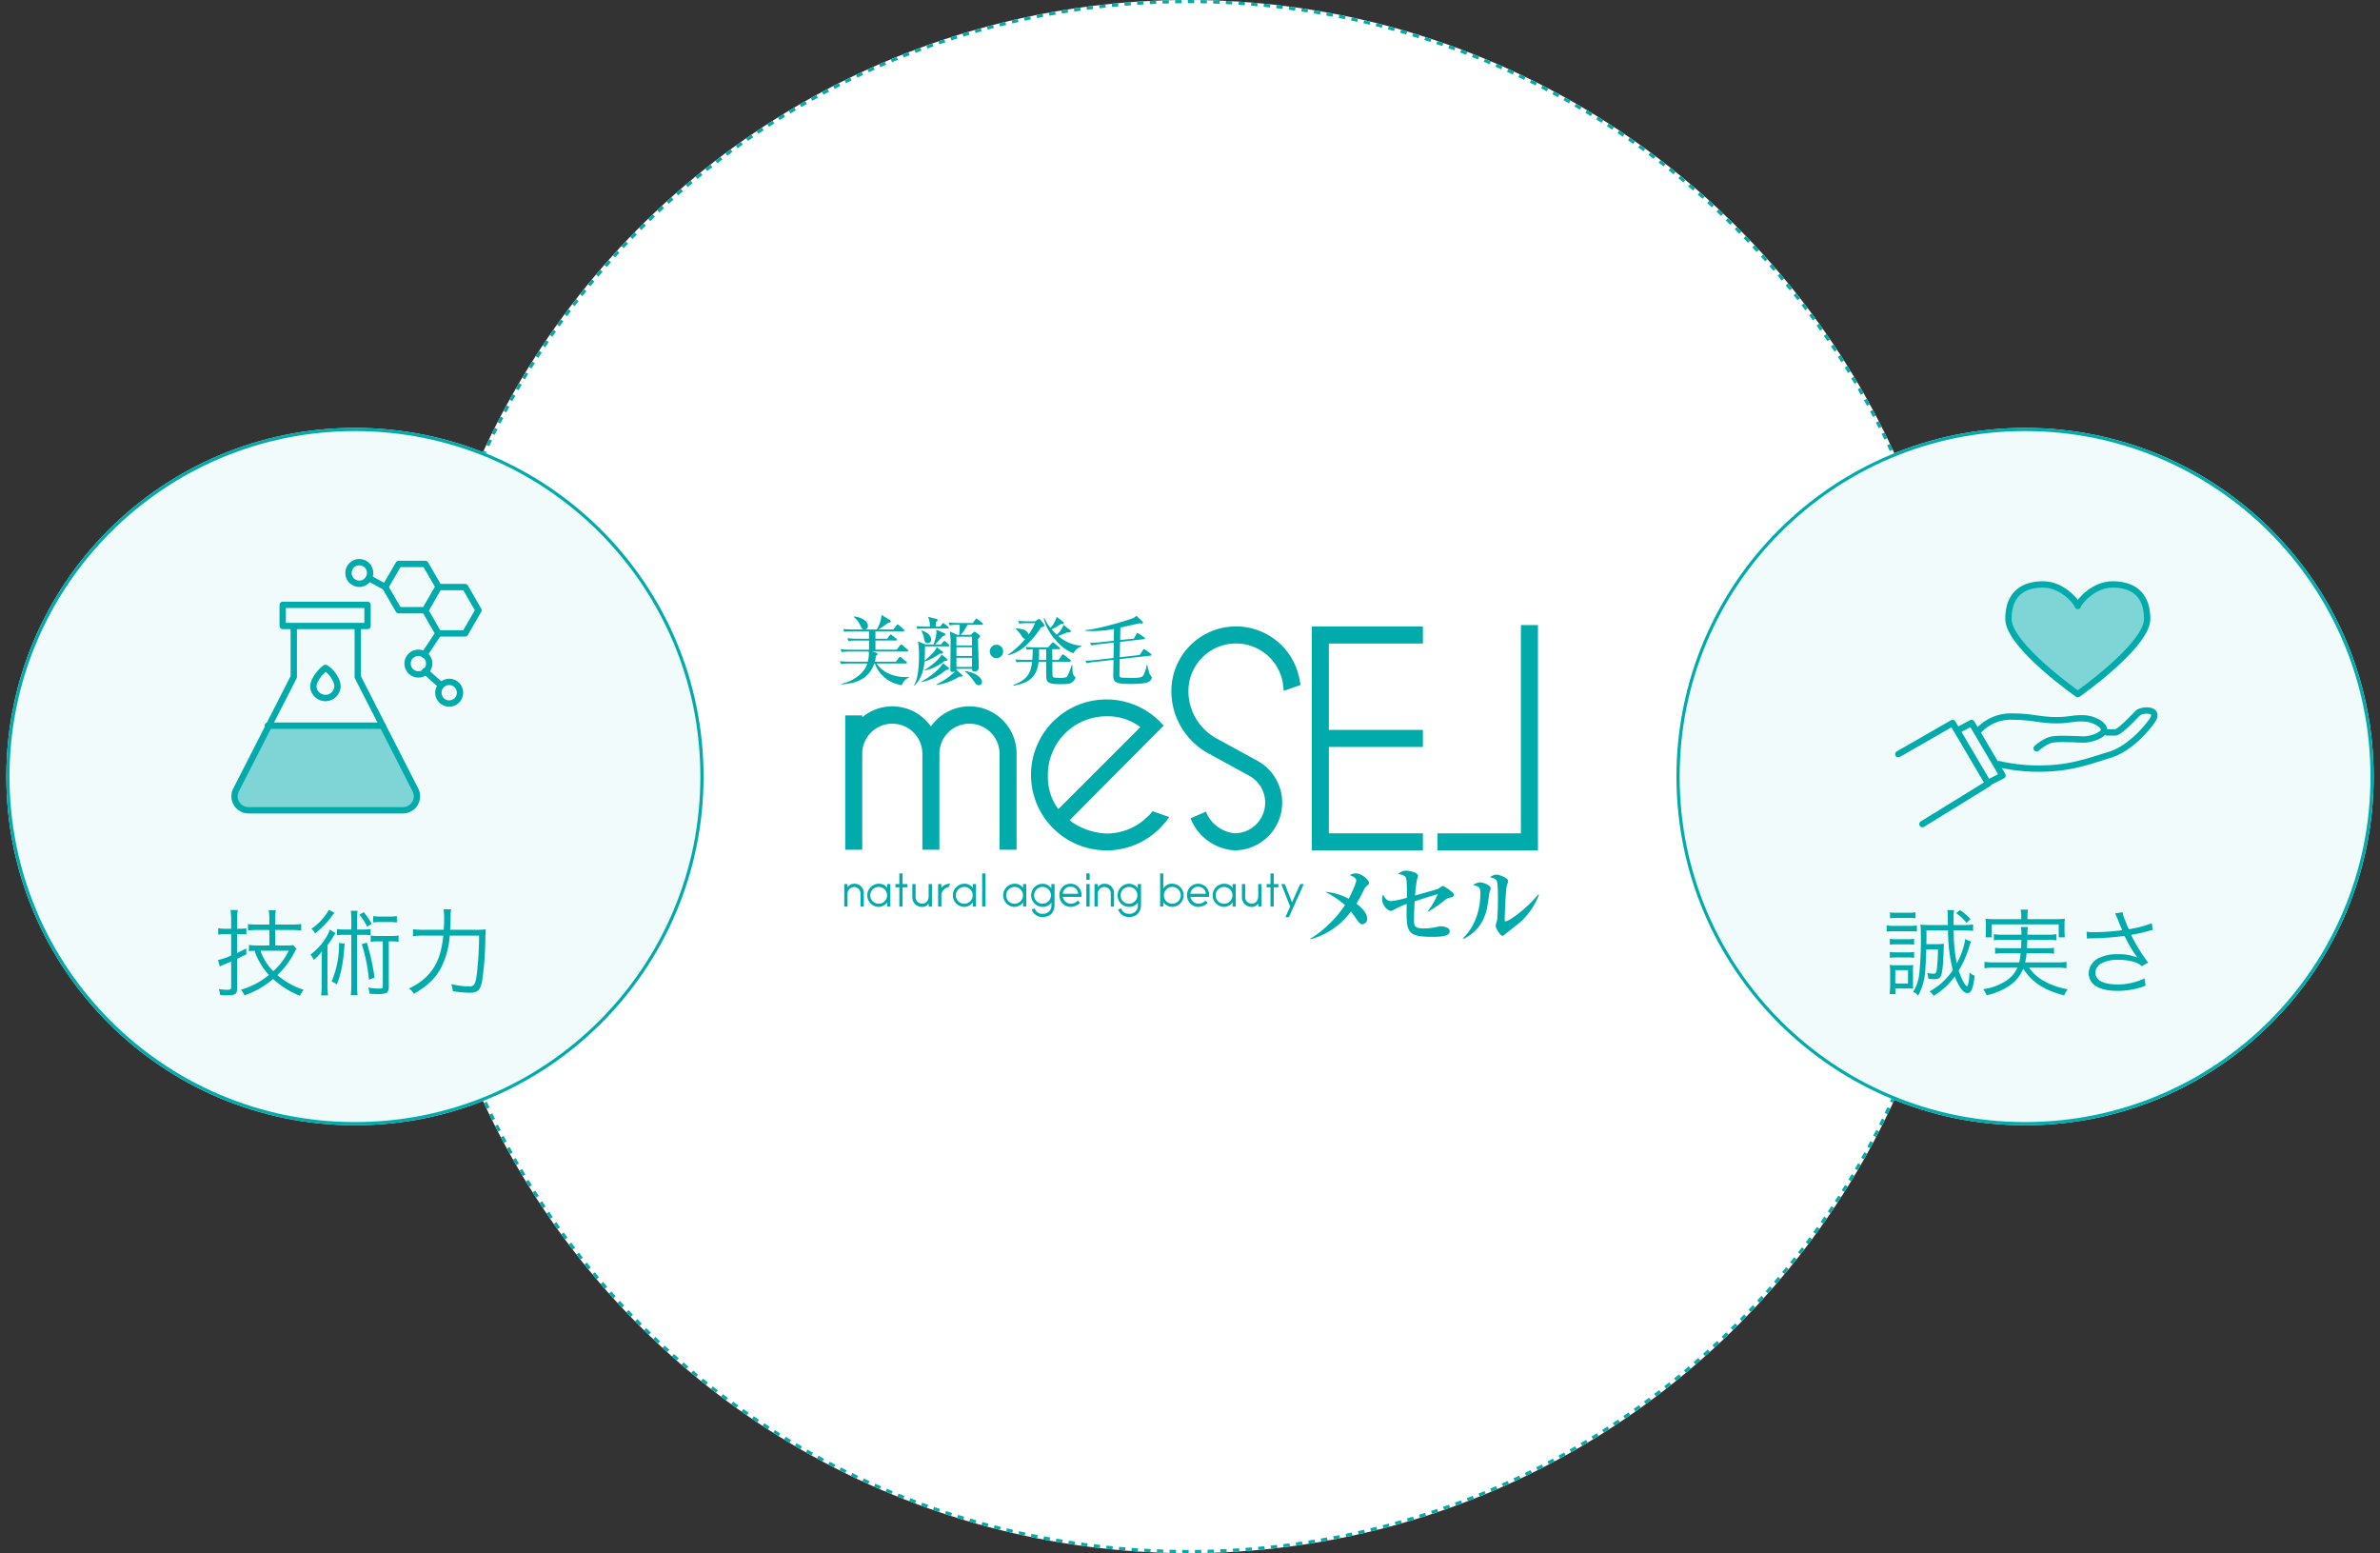 <svg xmlns="http://www.w3.org/2000/svg" width="751" height="490" viewBox="0 0 751 490">
  <rect x="0" y="0" width="751" height="490" fill="#333333" stroke="none"/>
  <g id="Group_377" data-name="Group 377" transform="translate(-585 -2762)">
    <g id="Group_376" data-name="Group 376">
      <g id="Ellipse_67" data-name="Ellipse 67" transform="translate(715 2762)" fill="#fff" stroke="#01abab" stroke-width="1" stroke-dasharray="2">
        <circle cx="245" cy="245" r="245" stroke="none"/>
        <circle cx="245" cy="245" r="244.5" fill="none"/>
      </g>
      <g id="Group_346" data-name="Group 346" transform="translate(0 25)">
        <g id="Ellipse_63" data-name="Ellipse 63" transform="translate(587 2872)" fill="#f1fbfc" stroke="#01abab" stroke-width="1">
          <circle cx="110" cy="110" r="110" stroke="none"/>
          <circle cx="110" cy="110" r="109.5" fill="none"/>
        </g>
        <path id="Path_709" data-name="Path 709" d="M-27-13.71h-3.78a17.245,17.245,0,0,1-2.67-.18v1.98c.72-.09,1.08-.12,1.8-.15a14.816,14.816,0,0,0,1.38,3.24,19.552,19.552,0,0,0,3.15,4.38A23.865,23.865,0,0,1-35.97.24a6.106,6.106,0,0,1,1.11,1.8,27.69,27.69,0,0,0,9.03-5.19,28.381,28.381,0,0,0,8.49,5.34A8.04,8.04,0,0,1-16.17.27a22.9,22.9,0,0,1-8.28-4.65,26.217,26.217,0,0,0,5.07-6.63,15.019,15.019,0,0,1,.93-1.68l-1.02-1.14a11.417,11.417,0,0,1-2.07.12h-3.63V-18.6h5.1a22.118,22.118,0,0,1,3.12.18v-2.07a22.416,22.416,0,0,1-3.12.18h-5.1v-1.5a17.988,17.988,0,0,1,.21-3.03h-2.25A18.969,18.969,0,0,1-27-21.81v1.5h-3.6a24.893,24.893,0,0,1-3.15-.15v2.01a26.169,26.169,0,0,1,3.18-.15H-27Zm6.09,1.65a20.1,20.1,0,0,1-4.86,6.45,16.213,16.213,0,0,1-4.02-6.45Zm-18.15-5.25v6.75a18.17,18.17,0,0,1-4.17,1.44l.6,2.04c.45-.24.75-.36,1.2-.57.87-.36,1.56-.63,2.37-.99V-.6c0,.69-.24.87-1.17.87A19.448,19.448,0,0,1-42.99.03a5.43,5.43,0,0,1,.45,1.89c.75.06,1.53.09,2.25.09,2.49,0,3.12-.42,3.12-2.13V-9.51c1.08-.51,1.08-.51,2.91-1.41l-.03-1.86c-1.35.69-1.83.93-2.88,1.41v-5.94h.63a18.37,18.37,0,0,1,2.28.12v-1.95a12.706,12.706,0,0,1-2.22.15h-.69V-21.9a17.85,17.85,0,0,1,.21-3h-2.31a19.224,19.224,0,0,1,.21,3.03v2.88h-1.62a14.485,14.485,0,0,1-2.46-.18v2.04a15.763,15.763,0,0,1,2.46-.18ZM.66-18.75v-3.09a19.078,19.078,0,0,1,.18-2.82H-1.32a19.96,19.96,0,0,1,.18,2.82v3.09H-3.06a14.786,14.786,0,0,1-2.61-.15v1.98a12.7,12.7,0,0,1,2.34-.15h2.19V-1.41a28.036,28.036,0,0,1-.18,3.36H.84A26.656,26.656,0,0,1,.66-1.41V-17.07H2.61a12.7,12.7,0,0,1,2.34.15V-18.9a14.823,14.823,0,0,1-2.58.15ZM8.79-15V-.78c0,.54-.21.66-.99.66A18.481,18.481,0,0,1,4.2-.45,7.24,7.24,0,0,1,4.59,1.5c.69.06,1.98.12,2.73.12a7.251,7.251,0,0,0,2.52-.33c.57-.24.84-.93.84-2.04V-15h.66a13.376,13.376,0,0,1,2.43.15v-2.01a13.176,13.176,0,0,1-2.43.15H7.26a11.443,11.443,0,0,1-2.28-.15v2.01A11.814,11.814,0,0,1,7.26-15ZM-8.22-24.99a16.842,16.842,0,0,1-5.52,6,4.381,4.381,0,0,1,1.17,1.47,27.244,27.244,0,0,0,4.83-4.83c.9-1.2.9-1.2,1.29-1.65Zm3.21,10.5A30.343,30.343,0,0,1-7.35-2.37a8.55,8.55,0,0,1,1.62.96c1.38-3.36,2.1-7.05,2.46-12.9Zm7.17.36A52.7,52.7,0,0,1,4.41-2.94l1.77-.63A66.926,66.926,0,0,0,3.75-14.61Zm-.78-9.3a17.02,17.02,0,0,1,2.49,3.81l1.41-.93a22.59,22.59,0,0,0-2.52-3.66Zm11.85.45a15.013,15.013,0,0,1-2.25.15H8.01a15.013,15.013,0,0,1-2.25-.15v2.01a16.154,16.154,0,0,1,2.22-.15h3a15.629,15.629,0,0,1,2.25.15ZM-10.5-1.5a21.558,21.558,0,0,1-.18,3.54h2.19a20.934,20.934,0,0,1-.18-3.51V-13.74c.45-.6,1.2-1.71,1.53-2.25.33-.6.69-1.14.99-1.62l-1.74-1.11a12.221,12.221,0,0,1-1.32,2.67,19.413,19.413,0,0,1-4.83,5.22,6.27,6.27,0,0,1,1.05,1.68,15.768,15.768,0,0,0,2.58-2.73c-.06,1.41-.09,2.31-.09,3.51ZM30.03-18.66c.15-2.61.15-2.61.15-4.02a20.651,20.651,0,0,1,.15-2.43H27.96a16.947,16.947,0,0,1,.18,2.91c0,1.23-.03,2.19-.12,3.54H22.05a25.941,25.941,0,0,1-3.72-.18v2.19a26.61,26.61,0,0,1,3.69-.18H27.9c-.69,6.42-2.37,10.29-5.85,13.44A18.5,18.5,0,0,1,17.01-.15,4.8,4.8,0,0,1,18.6,1.53c4.05-2.31,6.6-4.68,8.34-7.77a26.41,26.41,0,0,0,2.97-10.59h9.27a111.6,111.6,0,0,1-.66,11.67c-.45,3.63-.84,4.38-2.43,4.38a27.029,27.029,0,0,1-5.7-.75A9.432,9.432,0,0,1,30.9.72a37.3,37.3,0,0,0,5.34.48c2.4,0,3.3-.81,3.84-3.42a93.015,93.015,0,0,0,1.05-12.66c.06-2.85.06-2.85.15-3.93a24.285,24.285,0,0,1-3.51.15Z" transform="translate(697 3049)" fill="#01abab"/>
        <g id="Layer_2" data-name="Layer 2" transform="translate(658.004 2913.344)">
          <path id="Path_670" data-name="Path 670" d="M11.509,40.353H46.5S57.776,59.3,58.313,61.04s-1.2,7.053-5.1,6.825-46.283.44-48.217,0-4.86-4.892-2.91-8.89S11.509,40.353,11.509,40.353Z" transform="translate(0.135 11.999)" fill="#7fd5d5"/>
          <g id="Group_342" data-name="Group 342" transform="translate(0.996 1)">
            <rect id="Rectangle_152" data-name="Rectangle 152" width="26.764" height="6.668" transform="translate(15.208 13.48)" fill="none" stroke="#01abab" stroke-linecap="round" stroke-linejoin="round" stroke-width="2"/>
            <path id="Path_666" data-name="Path 666" d="M19.688,16.86V32.388l-18.2,35.65a4.416,4.416,0,0,0,3.941,6.42H54.137a4.416,4.416,0,0,0,3.941-6.42L39.888,32.4V16.873" transform="translate(-0.996 3.836)" fill="none" stroke="#01abab" stroke-linecap="round" stroke-linejoin="round" stroke-width="2"/>
            <line id="Line_54" data-name="Line 54" x2="36.224" transform="translate(10.497 51.596)" fill="none" stroke="#01abab" stroke-linecap="round" stroke-linejoin="round" stroke-width="2"/>
            <path id="Path_667" data-name="Path 667" d="M27.681,32.442a3.815,3.815,0,0,1-7.621,0c0-2,2.336-4.88,3.81-5.872,1.918,1.07,3.81,3.863,3.81,5.872Z" transform="translate(4.817 6.797)" fill="none" stroke="#01abab" stroke-linecap="round" stroke-linejoin="round" stroke-width="2"/>
            <path id="Path_668" data-name="Path 668" d="M50.108,1.44h-8.43L37.45,8.734l4.228,7.308h8.43l4.215-7.308Z" transform="translate(10.12 -0.866)" fill="none" stroke="#01abab" stroke-linecap="round" stroke-linejoin="round" stroke-width="2"/>
            <path id="Path_669" data-name="Path 669" d="M59.715,7.03h-8.43L47.07,14.338l4.215,7.308h8.43l4.215-7.308Z" transform="translate(13.053 0.839)" fill="none" stroke="#01abab" stroke-linecap="round" stroke-linejoin="round" stroke-width="2"/>
            <line id="Line_55" data-name="Line 55" y1="6.759" x2="4.476" transform="translate(59.862 22.484)" fill="none" stroke="#01abab" stroke-linecap="round" stroke-linejoin="round" stroke-width="2"/>
            <line id="Line_56" data-name="Line 56" x1="4.972" y1="4.463" transform="translate(60.123 34.358)" fill="none" stroke="#01abab" stroke-linecap="round" stroke-linejoin="round" stroke-width="2"/>
            <line id="Line_57" data-name="Line 57" x2="4.998" y2="2.753" transform="translate(42.572 5.115)" fill="none" stroke="#01abab" stroke-linecap="round" stroke-linejoin="round" stroke-width="2"/>
            <circle id="Ellipse_64" data-name="Ellipse 64" cx="3.419" cy="3.419" r="3.419" transform="translate(35.956)" fill="none" stroke="#01abab" stroke-linecap="round" stroke-linejoin="round" stroke-width="2"/>
            <circle id="Ellipse_65" data-name="Ellipse 65" cx="3.419" cy="3.419" r="3.419" transform="translate(54.603 28.591)" fill="none" stroke="#01abab" stroke-linecap="round" stroke-linejoin="round" stroke-width="2"/>
            <circle id="Ellipse_66" data-name="Ellipse 66" cx="3.419" cy="3.419" r="3.419" transform="translate(64.325 37.777)" fill="none" stroke="#01abab" stroke-linecap="round" stroke-linejoin="round" stroke-width="2"/>
          </g>
        </g>
      </g>
      <g id="Group_345" data-name="Group 345" transform="translate(0 25)">
        <g id="Ellipse_63-2" data-name="Ellipse 63" transform="translate(1114 2872)" fill="#f1fbfc" stroke="#01abab" stroke-width="1">
          <circle cx="110" cy="110" r="110" stroke="none"/>
          <circle cx="110" cy="110" r="109.5" fill="none"/>
        </g>
        <path id="Path_710" data-name="Path 710" d="M-19.5-18.48a29.959,29.959,0,0,1,3.09.15v-2.01a17.682,17.682,0,0,1-2.91.18h-3.24V-22.8a10.616,10.616,0,0,1,.15-2.07h-2.1a12.329,12.329,0,0,1,.12,1.95c.03,1.38.03,1.89.03,2.76h-5.73A23.261,23.261,0,0,1-33-20.31c.09,1.05.12,1.83.12,3.57a107.738,107.738,0,0,1-.51,12.12A13.82,13.82,0,0,1-35.28.9a3.87,3.87,0,0,1,1.53,1.23,18.365,18.365,0,0,0,2.16-6.96c.18-1.56.27-3.39.42-7.65h3.69a62.505,62.505,0,0,1-.36,6.33c-.18,1.11-.36,1.35-1.08,1.35a8.753,8.753,0,0,1-1.95-.24,6.065,6.065,0,0,1,.33,1.83,13.582,13.582,0,0,0,1.68.12c1.35,0,1.89-.21,2.28-.96.42-.84.72-3.24.84-7.08.09-2.52.09-2.58.15-3.12a20.264,20.264,0,0,1-2.61.12h-2.94c.03-1.14.03-1.74.03-2.52v-1.83h6.81A51.884,51.884,0,0,0-22.8-5.94,20.565,20.565,0,0,1-30.15.78a4.49,4.49,0,0,1,1.32,1.38,22.309,22.309,0,0,0,6.66-6.12A18.042,18.042,0,0,0-20.61-.72c.84,1.38,1.65,2.04,2.43,2.04,1.2,0,1.86-1.59,2.25-5.49a4.645,4.645,0,0,1-1.59-1.05,21.407,21.407,0,0,1-.3,3.09c-.27,1.14-.27,1.14-.54,1.26-.63-.24-1.74-2.37-2.58-4.92a31.1,31.1,0,0,0,3.3-7.47,10.894,10.894,0,0,1,.6-1.68l-1.86-.78a14.422,14.422,0,0,1-.3,1.65,24.164,24.164,0,0,1-2.34,6,47.3,47.3,0,0,1-.96-9.24c0-.24-.03-.69-.03-1.17Zm-23.1-3.81a15.31,15.31,0,0,1,2.16-.12h3.69a14.775,14.775,0,0,1,2.16.12v-1.89a11.037,11.037,0,0,1-2.16.15h-3.69a10.672,10.672,0,0,1-2.16-.15Zm-1.08,4.2a17.646,17.646,0,0,1,2.4-.12h4.95a13.705,13.705,0,0,1,2.19.12v-1.95a12.246,12.246,0,0,1-2.4.15h-4.74a12.82,12.82,0,0,1-2.4-.15Zm1.02,4.14a12.352,12.352,0,0,1,2.04-.12h3.63a12.734,12.734,0,0,1,1.98.12v-1.86a11.125,11.125,0,0,1-1.98.12h-3.63a11.9,11.9,0,0,1-2.04-.12Zm0,4.14a11.954,11.954,0,0,1,2.01-.12h3.63a12.183,12.183,0,0,1,2.01.12v-1.86a11.508,11.508,0,0,1-2.01.12h-3.6a12.352,12.352,0,0,1-2.04-.12Zm1.74,11.43V-.15h3.99c.6,0,1.23.03,1.62.06-.06-.72-.06-1.08-.06-1.95V-5.22a13.294,13.294,0,0,1,.09-2.34,11.063,11.063,0,0,1-1.8.09h-3.69a9.776,9.776,0,0,1-1.92-.12,20.92,20.92,0,0,1,.12,2.43v3.87a28.975,28.975,0,0,1-.15,2.91Zm-.03-7.56h4.02v4.23h-4.02Zm23.73-16.11a17.645,17.645,0,0,0-3.36-2.85l-1.14,1.02a14.346,14.346,0,0,1,3.24,3.03ZM10.26-6.72a19.66,19.66,0,0,1,2.82.18V-8.55a17.047,17.047,0,0,1-2.79.18H.03a22.434,22.434,0,0,0,.45-2.88H6.54a14.408,14.408,0,0,1,2.58.15v-1.89a14.408,14.408,0,0,1-2.58.15H.6c.06-.99.09-1.71.12-2.67h6.3a15.826,15.826,0,0,1,2.88.18v-1.95a17.52,17.52,0,0,1-2.88.18H.75A10.8,10.8,0,0,1,.9-19.53H-1.32a10.939,10.939,0,0,1,.18,2.43H-6.96a17.773,17.773,0,0,1-2.88-.18v1.95a18.556,18.556,0,0,1,2.88-.18h5.79c-.03,1.17-.03,1.5-.09,2.67H-6.84a14.786,14.786,0,0,1-2.61-.15v1.89a14.58,14.58,0,0,1,2.61-.15h5.43a17.612,17.612,0,0,1-.42,2.88h-8.22a16.643,16.643,0,0,1-2.76-.18v2.01a19.82,19.82,0,0,1,2.79-.18H-2.4A9.972,9.972,0,0,1-6.81-2.07,18.2,18.2,0,0,1-13.23.09a7.024,7.024,0,0,1,1.11,1.89A20.688,20.688,0,0,0-5.31-.78,11.573,11.573,0,0,0-.6-6.39C2.28-2.04,5.97.36,12.33,2.04A7.755,7.755,0,0,1,13.47.09,22.844,22.844,0,0,1,5.16-2.97a14.029,14.029,0,0,1-3.9-3.75ZM-1.2-22.02H-9.45a29.587,29.587,0,0,1-3.03-.12,13.825,13.825,0,0,1,.12,2.04v1.74a13.735,13.735,0,0,1-.12,2.07h1.98v-4.08H10.62v4.08h1.95a13.483,13.483,0,0,1-.12-2.07v-1.77a13.661,13.661,0,0,1,.12-2.01,29.34,29.34,0,0,1-3,.12H.75v-1.14a9.538,9.538,0,0,1,.18-1.86H-1.41a7.863,7.863,0,0,1,.21,1.86Zm20.73,6.15a6.627,6.627,0,0,1,1.17-.09,88.334,88.334,0,0,0,10.68-.78c.18.3.18.36.51.99a36.582,36.582,0,0,0,3.6,5.88,14.98,14.98,0,0,0-6.21-1.08,12.752,12.752,0,0,0-5.82,1.11,5.607,5.607,0,0,0-3.39,4.89,4.839,4.839,0,0,0,1.35,3.3C22.8-.21,25.56.6,29.22.6a24.87,24.87,0,0,0,8.82-1.62l-.33-2.31a19.779,19.779,0,0,1-8.52,1.92c-2.58,0-4.74-.51-5.85-1.38A3,3,0,0,1,22.2-5.13a3.407,3.407,0,0,1,1.62-2.79,10.635,10.635,0,0,1,5.7-1.26,16.256,16.256,0,0,1,5.25.78,6,6,0,0,1,2.07,1.23l2.01-1.14a55.556,55.556,0,0,1-5.4-8.73c.3-.06.3-.06,1.02-.21,1.89-.36,2.25-.45,4.05-.93.9-.24,1.14-.3,1.77-.42l-.3-2.13a35.11,35.11,0,0,1-7.26,1.89,24.68,24.68,0,0,1-1.08-2.64,9.562,9.562,0,0,1-.87-2.7l-2.37.33c.27.54.45.96.78,1.74.54,1.35,1.02,2.55,1.47,3.57a70.023,70.023,0,0,1-8.94.63,13.153,13.153,0,0,1-2.31-.15Z" transform="translate(1224 3049)" fill="#01abab"/>
        <g id="Layer_2-2" data-name="Layer 2" transform="translate(1183 2920.379)">
          <path id="Path_660" data-name="Path 660" d="M55.628,35.626S77.516,20.287,77.516,11.88,72.326,1,66.572,1,56.244,6.074,55.628,7.8C55.013,6.074,50.437,1,44.684,1S33.74,3.473,33.74,11.88,55.628,35.626,55.628,35.626Z" transform="translate(2.014 0)" fill="#7fd5d5"/>
          <path id="Path_661" data-name="Path 661" d="M55.628,35.626S77.516,20.287,77.516,11.88,72.326,1,66.572,1,56.244,6.074,55.628,7.8C55.013,6.074,50.437,1,44.684,1S33.74,3.473,33.74,11.88,55.628,35.626,55.628,35.626Z" transform="translate(2.014 0)" fill="none" stroke="#01abab" stroke-linecap="round" stroke-linejoin="round" stroke-width="2"/>
          <path id="Path_662" data-name="Path 662" d="M24.88,44.718A13.761,13.761,0,0,1,34.964,40.27c6.433,0,8.036.87,12.918,1.115s6.677-.679,10.084-.552,6.433,2.038,6.5,3.588-3.959,3.153-6.549,3.089-7.356-.372-9.713,0-5.01,2.781-5.01,2.781" transform="translate(1.469 2.415)" fill="rgba(0,0,0,0)" stroke="#01abab" stroke-linecap="round" stroke-linejoin="round" stroke-width="2"/>
          <path id="Path_663" data-name="Path 663" d="M65.077,45.38h2.537c1.422,0,5.934-4.947,7.176-6.125s7.293-1.486,4.395,2.537-7.972,9.086-13.417,10.7-11.443,4.023-20.158,4.267A55.858,55.858,0,0,1,30.95,55.4" transform="translate(1.842 2.305)" fill="rgba(0,0,0,0)" stroke="#01abab" stroke-linecap="round" stroke-linejoin="round" stroke-width="2"/>
          <path id="Path_664" data-name="Path 664" d="M18.59,44.537l4.458-2.357,9.766,16.581L28.42,60.979" transform="translate(1.082 2.533)" fill="rgba(0,0,0,0)" stroke="#01abab" stroke-linecap="round" stroke-linejoin="round" stroke-width="2"/>
          <path id="Path_665" data-name="Path 665" d="M1,52.02l17.133-9.84L29.385,61.287,8.611,74.089" transform="translate(0 2.533)" fill="rgba(0,0,0,0)" stroke="#01abab" stroke-linecap="round" stroke-linejoin="round" stroke-width="2"/>
        </g>
      </g>
    </g>
    <g id="Layer_2-3" data-name="Layer 2" transform="translate(850 2956.04)">
      <g id="Group_106" data-name="Group 106" transform="translate(0 -0.04)">
        <g id="Group_103" data-name="Group 103" transform="translate(1.402 81.552)">
          <path id="Path_325" data-name="Path 325" d="M6.293,189.234a2.948,2.948,0,0,1,3,3.11v4.1H8.26v-4.1a2.041,2.041,0,0,0-2.007-2.079A2.1,2.1,0,0,0,4.161,192.4v4.042H3.13v-7.111H4.161v1.048a2.42,2.42,0,0,1,2.133-1.147Z" transform="translate(-3.13 -185.977)" fill="#01abab"/>
          <path id="Path_326" data-name="Path 326" d="M25.617,189.339h1v7.111h-1v-1.344a3.415,3.415,0,0,1-2.644,1.443,3.655,3.655,0,0,1-.1-7.308,3.177,3.177,0,0,1,2.742,1.313Zm-2.756,6.206a2.651,2.651,0,1,0-2.572-2.657A2.606,2.606,0,0,0,22.862,195.544Z" transform="translate(-12.077 -185.983)" fill="#01abab"/>
          <path id="Path_327" data-name="Path 327" d="M42.914,185.332v1.031h-1.47v6.08H40.414v-6.08H39.2v-1.031h1.214V181.98h1.031v3.352Z" transform="translate(-23.038 -181.976)" fill="#01abab"/>
          <path id="Path_328" data-name="Path 328" d="M56.228,189.46h1.031v7.111H56.228v-1a2.3,2.3,0,0,1-2.151,1.1,3.009,3.009,0,0,1-3-3.11v-4.1h1.031v4.1a2.041,2.041,0,0,0,2.007,2.079c2.106,0,2.106-2.249,2.106-2.249v-3.93Z" transform="translate(-29.595 -186.104)" fill="#01abab"/>
          <path id="Path_329" data-name="Path 329" d="M72.949,189.24h.125L72.51,190.3a3.008,3.008,0,0,0-2.249,2.178v3.974H69.23v-7.111h1.031v1.2a3.314,3.314,0,0,1,2.688-1.3Z" transform="translate(-39.613 -185.983)" fill="#01abab"/>
          <path id="Path_330" data-name="Path 330" d="M85.917,189.339h1v7.111h-1v-1.344a3.415,3.415,0,0,1-2.644,1.443,3.655,3.655,0,0,1-.1-7.308,3.177,3.177,0,0,1,2.742,1.313Zm-2.756,6.206a2.651,2.651,0,1,0-2.572-2.657A2.606,2.606,0,0,0,83.162,195.544Z" transform="translate(-45.359 -185.983)" fill="#01abab"/>
          <path id="Path_331" data-name="Path 331" d="M101.281,192.442H100.25V181.98h1.031Z" transform="translate(-56.734 -181.975)" fill="#01abab"/>
          <path id="Path_332" data-name="Path 332" d="M121.327,189.339h1v7.111h-1v-1.344a3.415,3.415,0,0,1-2.644,1.443,3.655,3.655,0,0,1-.1-7.308,3.177,3.177,0,0,1,2.742,1.313Zm-2.756,6.206A2.651,2.651,0,1,0,116,192.887,2.606,2.606,0,0,0,118.572,195.544Z" transform="translate(-64.903 -185.983)" fill="#01abab"/>
          <path id="Path_333" data-name="Path 333" d="M141.113,189.35h1v6.506c0,1.851-.905,3.889-3.732,3.889a3.5,3.5,0,0,1-3.477-2.388l.963-.3a2.4,2.4,0,0,0,2.545,1.667,2.545,2.545,0,0,0,2.7-2.814v-.762a3.178,3.178,0,0,1-2.814,1.416,3.655,3.655,0,0,1-.018-7.308,3.5,3.5,0,0,1,2.827,1.429v-1.331Zm-2.827,6.206a2.651,2.651,0,1,0-2.617-2.644A2.626,2.626,0,0,0,138.286,195.555Z" transform="translate(-75.754 -185.994)" fill="#01abab"/>
          <path id="Path_334" data-name="Path 334" d="M160.448,194.575l.735.695a4.426,4.426,0,0,1-2.957,1.273,3.58,3.58,0,0,1-3.576-3.594,3.493,3.493,0,1,1,6.972,0v.426h-5.91a2.558,2.558,0,0,0,2.518,2.151,3.079,3.079,0,0,0,2.218-.945Zm-2.263-4.382a2.373,2.373,0,0,0-2.473,2.2h4.848A2.286,2.286,0,0,0,158.185,190.193Z" transform="translate(-86.759 -185.977)" fill="#01abab"/>
          <path id="Path_335" data-name="Path 335" d="M174.664,184H173.62V181.98h1.044Zm0,8.442H173.62v-7.111h1.044Z" transform="translate(-97.229 -181.976)" fill="#01abab"/>
          <path id="Path_336" data-name="Path 336" d="M182.533,189.234a2.948,2.948,0,0,1,3,3.11v4.1H184.5v-4.1a2.041,2.041,0,0,0-2.007-2.079A2.1,2.1,0,0,0,180.4,192.4v4.042H179.37v-7.111H180.4v1.048a2.42,2.42,0,0,1,2.133-1.147Z" transform="translate(-100.403 -185.977)" fill="#01abab"/>
          <path id="Path_337" data-name="Path 337" d="M201.993,189.35h1v6.506c0,1.851-.905,3.889-3.732,3.889a3.5,3.5,0,0,1-3.477-2.388l.963-.3a2.4,2.4,0,0,0,2.545,1.667,2.545,2.545,0,0,0,2.7-2.814v-.762a3.178,3.178,0,0,1-2.814,1.416,3.655,3.655,0,0,1-.018-7.308,3.5,3.5,0,0,1,2.827,1.429v-1.331Zm-2.827,6.206a2.651,2.651,0,1,0-2.617-2.644A2.626,2.626,0,0,0,199.166,195.555Z" transform="translate(-109.355 -185.994)" fill="#01abab"/>
          <path id="Path_338" data-name="Path 338" d="M229.37,185.21a3.661,3.661,0,0,1,.031,7.321,3.577,3.577,0,0,1-2.827-1.483v1.385h-1V181.97h1v4.709a3.284,3.284,0,0,1,2.8-1.47Zm.027,6.322a2.657,2.657,0,1,0-2.63-2.657A2.637,2.637,0,0,0,229.4,191.532Z" transform="translate(-125.902 -181.97)" fill="#01abab"/>
          <path id="Path_339" data-name="Path 339" d="M250.348,194.575l.735.695a4.426,4.426,0,0,1-2.957,1.273,3.58,3.58,0,0,1-3.576-3.594,3.493,3.493,0,1,1,6.972,0v.426h-5.91a2.558,2.558,0,0,0,2.518,2.151,3.079,3.079,0,0,0,2.218-.945Zm-2.263-4.382a2.373,2.373,0,0,0-2.473,2.2h4.848A2.286,2.286,0,0,0,248.085,190.193Z" transform="translate(-136.378 -185.977)" fill="#01abab"/>
          <path id="Path_340" data-name="Path 340" d="M268.857,189.339h1v7.111h-1v-1.344a3.415,3.415,0,0,1-2.644,1.443,3.655,3.655,0,0,1-.1-7.308,3.177,3.177,0,0,1,2.742,1.313Zm-2.756,6.206a2.651,2.651,0,1,0-2.572-2.657A2.606,2.606,0,0,0,266.1,195.544Z" transform="translate(-146.329 -185.983)" fill="#01abab"/>
          <path id="Path_341" data-name="Path 341" d="M288.328,189.46h1.031v7.111h-1.031v-1a2.3,2.3,0,0,1-2.151,1.1,3.009,3.009,0,0,1-3-3.11v-4.1h1.031v4.1a2.041,2.041,0,0,0,2.007,2.079c2.106,0,2.106-2.249,2.106-2.249v-3.93Z" transform="translate(-157.699 -186.104)" fill="#01abab"/>
          <path id="Path_342" data-name="Path 342" d="M304.294,185.332v1.031h-1.47v6.08h-1.031v-6.08H300.58v-1.031h1.214V181.98h1.031v3.352Z" transform="translate(-167.303 -181.976)" fill="#01abab"/>
          <path id="Path_343" data-name="Path 343" d="M316.866,189.46h1.116L313.3,199.9h-1.116l1.5-3.338-2.8-7.1H312l2.276,5.785,2.585-5.785Z" transform="translate(-172.988 -186.104)" fill="#01abab"/>
        </g>
        <g id="Group_104" data-name="Group 104" transform="translate(148.444 80.67)">
          <path id="Path_344" data-name="Path 344" d="M349.034,185.985a3.226,3.226,0,0,0-.766,1.053,42.244,42.244,0,0,1-2.388,4.436c.91.739,3.383,2.617,3.383,4.8a1.662,1.662,0,0,1-1.506,1.707c-.712,0-.995-.426-1.734-1.447-.627-.851-1.707-2.388-1.877-2.585a23.441,23.441,0,0,1-12.734,8.782l-.112-.229c2.957-1.537,7.931-5.883,10.969-10.574a30.985,30.985,0,0,0-6.255-4.176,18.8,18.8,0,0,1,7.42,2.187c.824-1.506,2.388-5,2.388-5.74,0-.968-1.591-1.537-2.048-1.676a3.448,3.448,0,0,1,1.9-.6c1.963,0,4.176,2.187,4.176,3.069,0,.314-.2.457-.824.995Z" transform="translate(-331.3 -181.065)" fill="#01abab"/>
          <path id="Path_345" data-name="Path 345" d="M403.1,188.585a2.556,2.556,0,0,0-1.192.569,42.836,42.836,0,0,1-5.372,3.75l-.17-.143a24.555,24.555,0,0,0,3.128-5.341c-2.357.654-4.888,1.479-7.3,2.272-.058.766-.2,3.468-.2,5.856,0,1.877.2,2.7,3.042,2.7a21.743,21.743,0,0,0,4.548-.569,4.1,4.1,0,0,1,.851-.112,4.709,4.709,0,0,1,2.415.681,1.14,1.14,0,0,1,.4.91c0,1.447-2.245,1.734-5.516,1.734-8.24,0-8.213-1.622-8.043-10.4a28.316,28.316,0,0,0-4.122,1.9,1.731,1.731,0,0,1-.883.314c-1.107,0-2.756-1.877-2.756-3.58a4.215,4.215,0,0,1,.282-1.564c.712,1.25,1.25,2.048,2.617,2.048a28.028,28.028,0,0,0,4.915-1.053c0-.936.058-5.516-.282-6.282-.4-.883-1.792-1.107-2.5-1.223A3.982,3.982,0,0,1,389.493,180c.883,0,3.75.542,3.75,1.649,0,.143-.341,1.308-.341,1.335a39.415,39.415,0,0,0-.569,4.861c2.415-.681,7.106-1.989,7.277-2.1.282-.17.8-.542,1.138-.8a.53.53,0,0,1,.341-.112,11.406,11.406,0,0,1,2.671,1.734c.4.314.8.6.8,1.08,0,.542-.143.6-1.452.936Z" transform="translate(-359.245 -180)" fill="#01abab"/>
          <path id="Path_346" data-name="Path 346" d="M447.2,188.46c-.112.511-.6,4.006-.739,4.776-1.25,6.165-5.171,8.84-7.474,9.835l-.17-.17c3.867-3.7,5.516-9.011,5.516-14.352,0-1.792-.484-1.931-2.33-2.5a5.1,5.1,0,0,1,2.245-.8c.91,0,3.352.91,3.352,1.9,0,.229-.367,1.107-.4,1.308Zm8.186,10.574c-.542.426-2.872,2.245-3.325,2.644-.542.426-.654.453-.766.453-.712,0-2.16-2.5-2.16-3.181a17.057,17.057,0,0,1,.453-1.676c.143-.8.282-4.575.282-6.649,0-.995,0-5.256-.372-5.883-.4-.712-1.591-.968-2.133-1.107a3.6,3.6,0,0,1,1.963-.824c.995,0,3.782,1.022,3.782,2.075a17.011,17.011,0,0,1-.511,1.707c-.255,1.223-.6,8.782-.6,10.543,0,.229.058.426.255.426,1.08,0,6.766-4.064,10.346-8.527l.2.17a22.074,22.074,0,0,1-7.415,9.835Z" transform="translate(-390.644 -181.551)" fill="#01abab"/>
        </g>
        <g id="Group_105" data-name="Group 105">
          <path id="Path_347" data-name="Path 347" d="M17.9,10.951l1.08-1.367c.215-.264.287-.314.385-.314.143,0,.264.121.457.287l1.559,1.34a.535.535,0,0,1,.215.385c0,.215-.193.237-.358.237h-11l1.174.336c.215.072.479.143.479.457,0,.237-.121.314-.551.6a6.643,6.643,0,0,1-.287,1.8H17.69l.91-1.2c.215-.264.287-.314.385-.314.072,0,.143,0,.479.287l1.461,1.174a.536.536,0,0,1,.264.385c0,.215-.215.242-.358.242h-9.2c1.367,2.348,4.938,4.288,8.988,4.288.314,0,.551,0,1.174-.049v.193a4.016,4.016,0,0,0-2.227,2.4,10.535,10.535,0,0,1-8.509-6.829h-.166C8.9,20.75,4.4,21.593.417,21.879v-.193c4.288-.838,7.523-3.764,8.267-6.4H3a14.2,14.2,0,0,0-2.59.166L0,14.567c1.461.143,3.163.143,3.428.143h5.39a10.519,10.519,0,0,0,.358-2.446A4.749,4.749,0,0,0,9.1,11.52H3.186a14.2,14.2,0,0,0-2.59.166L.211,10.8c1.461.143,3.141.143,3.4.143H9.217v-2.9H5.336a14.2,14.2,0,0,0-2.59.166l-.385-.887c1.461.143,3.141.143,3.4.143h3.45V5.14H4.01a14.912,14.912,0,0,0-2.59.143l-.385-.865c1.438.121,3.141.143,3.4.143h7.236a10.717,10.717,0,0,0,1.51-4.6l2.563,1.582c.193.121.314.193.314.43,0,.314-.215.358-.815.479-.936.717-1.152.865-3.042,2.11h4.673L17.9,3.267c.193-.237.242-.287.358-.287.17,0,.314.143.457.264L20.109,4.49c.121.121.242.237.242.385,0,.215-.215.264-.385.264H11.242V7.465h3.714L15.7,6.457c.143-.215.215-.314.358-.314.121,0,.166.049.457.264l1.295,1.031a.452.452,0,0,1,.242.358c0,.215-.193.237-.358.237H11.246v2.9h6.636ZM4.5.435c2.756.336,4.36,1.653,4.36,2.921a1.086,1.086,0,0,1-1.08,1.2c-.672,0-.838-.358-1.367-1.389A6.841,6.841,0,0,0,4.427.623L4.5.43Z" transform="translate(0 0.04)" fill="#01abab"/>
          <path id="Path_348" data-name="Path 348" d="M62.947,10.6H55.612c.022,1.125-.022,3.284-.121,4.5.694-.529,3.428-2.877,3.835-4.243l1.747,1.317a.536.536,0,0,1,.264.385c0,.336-.5.358-1.053.358a17.6,17.6,0,0,1-4.817,2.491c-.17,1.967-.694,5.247-3.213,7.595l-.166-.072c1.653-2.2,1.653-8.244,1.653-9.539a23.608,23.608,0,0,0-.336-4.337l2.446.959H58.3a12.354,12.354,0,0,0,.936-3.665c0-.215-.022-.551-.049-.981l2.4,1.008c.314.121.457.215.457.457,0,.193-.022.314-.838.574a33.779,33.779,0,0,1-2.42,2.612h1.868l.717-.815q.264-.287.358-.287c.17,0,.385.193.457.242l.887.789c.022.022.242.242.242.385,0,.215-.193.264-.358.264Zm-.193-5.632h-6.9a12.354,12.354,0,0,0-2.59.166l-.408-.887c1.461.143,3.163.143,3.428.143h.887a6.742,6.742,0,0,0-.6-3.114l2.469.623c.529.143.551.264.551.457,0,.166,0,.237-.551.6V4.4h1.344l.645-.838c.215-.287.287-.287.358-.287.121,0,.193.049.43.237l1.053.838a.452.452,0,0,1,.242.358c0,.237-.193.264-.358.264ZM62.2,18.078a16.254,16.254,0,0,1-7.743,3.809v-.166a22.945,22.945,0,0,0,5.3-3.858,14.045,14.045,0,0,0,1.6-1.9l1.631,1.317a.371.371,0,0,1,.166.336c0,.358-.143.385-.959.457ZM56.45,9.6c-.694,0-.91-.358-1.125-1.461a7.9,7.9,0,0,0-.789-2.4l.072-.143c.838.237,2.948,1.174,2.948,2.827a1.058,1.058,0,0,1-1.1,1.174Zm5.3,5.655a14.2,14.2,0,0,1-6.277,2.971V18.1c3.069-1.94,5.126-4.051,5.368-4.938L62.4,14.408a.851.851,0,0,1,.264.457c0,.287-.314.336-.91.385ZM73.534,3.821H69.054A16.461,16.461,0,0,1,66.9,6.984h3.163l.815-.744c.143-.143.264-.264.408-.264a.936.936,0,0,1,.479.264l1.008.766c.17.121.242.193.242.336,0,.193-.022.314-.645.887.022.6,0,.717.022,1.725.049,1.918.17,5.726.193,7.308a1.139,1.139,0,0,1-1.223,1.246c-.86,0-.887-.336-.887-.815H65.586a.652.652,0,0,1-.049.358l1.676,1.438a.625.625,0,0,1,.237.408c0,.287-.121.287-1.031.264a17.329,17.329,0,0,1-7.165,2.612l-.022-.166a21.918,21.918,0,0,0,5.941-4.145,1.571,1.571,0,0,1-.793.215c-.744,0-.744-.314-.744-.6,0-1.2.072-7.07.072-8.41a21.913,21.913,0,0,0-.242-3.786l2.37,1.1h.6a28.941,28.941,0,0,0,.143-3.163h-.551a11.667,11.667,0,0,0-2.59.166L63.054,3.1c1.125.094,2.254.143,3.4.143H70.7l.815-1.08c.215-.264.287-.314.385-.314.121,0,.215.094.43.264l1.344,1.08c.072.072.237.193.237.358,0,.242-.237.264-.385.264ZM70.465,7.557H65.554v2.756h4.911Zm0,3.329H65.554v2.756h4.911Zm0,3.329H65.554v2.9h4.911ZM72.6,22.868c-.672,0-.91-.358-1.7-1.51a17.62,17.62,0,0,0-2.635-2.85l.094-.121c3.356.529,5.247,2.11,5.247,3.5a.943.943,0,0,1-1.008.981Z" transform="translate(-28.75 -0.689)" fill="#01abab"/>
          <path id="Path_349" data-name="Path 349" d="M107.73,25.181a2.11,2.11,0,1,1,2.11-2.11,2.1,2.1,0,0,1-2.11,2.11Z" transform="translate(-58.295 -11.551)" fill="#01abab"/>
          <path id="Path_350" data-name="Path 350" d="M126.9,2.718l.887-.574a1.029,1.029,0,0,1,.43-.166.345.345,0,0,1,.287.166l1.125,1.367a.986.986,0,0,1,.215.479c0,.43-.695.551-1.031.623a30.191,30.191,0,0,1-4.288,5.247,13.58,13.58,0,0,1-6.183,3.593l-.049-.143a28.394,28.394,0,0,0,5.534-5.081c-.242,0-.551,0-1.008-.672a10.5,10.5,0,0,0-1.989-2.42l.049-.193c1.532.072,3.665.385,3.952,1.94a18.129,18.129,0,0,0,2.061-3.593h-2.37a13.611,13.611,0,0,0-2.59.166l-.385-.887c1.125.094,2.276.143,3.4.143h1.94Zm1.125,12.747c-.6,5.153-3.428,6.734-7.886,7.55l-.094-.242c4.911-1.747,5.56-4.36,5.919-7.308h-2.325a14.912,14.912,0,0,0-2.59.143l-.385-.865c1.438.121,3.141.143,3.4.143h1.967c0-.072.143-1.819.121-3.356a10.606,10.606,0,0,0-1.846.143l-.385-.887c1.438.143,3.141.143,3.4.143h3.692l1.125-1.295c.237-.264.264-.287.358-.287.121,0,.242.072.457.237l1.582,1.317c.121.094.242.193.242.358,0,.215-.193.242-.358.242h-2.11c0,.551.049,2.9.049,3.378h1.963l1.031-1.416c.094-.121.215-.314.358-.314.121,0,.166.049.457.264l1.8,1.416a.5.5,0,0,1,.237.358c0,.215-.215.264-.385.264H132.35c.022.717-.022,3.979.094,4.5.094.457.121.6,2.612.6,1.8,0,2.012-.43,2.2-.815a28.756,28.756,0,0,0,1.2-3.284h.215c.022,2.012.049,2.706.408,3.307.072.121.574.551.574.672a2.647,2.647,0,0,1-.887,1.367c-.551.529-1.246.744-3.643.744-4.1,0-4.6-.551-4.7-2.37-.022-.574-.022-4-.022-4.723h-2.4Zm2.4-.574V11.514h-2.276a31.4,31.4,0,0,1-.049,3.378h2.325Zm7.429-9.49c.287.242.336.358.336.43,0,.336-.287.358-1.053.336-.358.166-1.94.793-2.921,1.174a12.718,12.718,0,0,0,7.286,3.092v.193A4.624,4.624,0,0,0,139,12.782,13.055,13.055,0,0,1,133.4,8.61a15.9,15.9,0,0,1-3.764-6.784l.264-.094A11.151,11.151,0,0,0,131.79,4.8a8.576,8.576,0,0,0,1.918-3.522l1.94,1.488c.237.166.336.237.336.43,0,.287-.336.358-.5.358a.918.918,0,0,1-.336-.049,24.226,24.226,0,0,1-2.993,1.747,19.216,19.216,0,0,0,1.6,1.676,7.131,7.131,0,0,0,2.11-3.114L137.857,5.4Z" transform="translate(-65.288 -0.689)" fill="#01abab"/>
          <path id="Path_351" data-name="Path 351" d="M177.385,9.485a14.256,14.256,0,0,0-2.541.43l-.5-.815c1.317-.049,3.069-.193,3.4-.242l4.122-.457.049-3.692a38.106,38.106,0,0,1-6.779.645c-1.031,0-1.7-.049-2.276-.072V5.067c3.549-.314,9.848-2.061,13.42-3.213,2.11-.672,2.276-.865,2.706-1.344l1.819,1.747c.17.166.264.264.264.385,0,.336-.314.336-.408.336-.121,0-.645-.072-.766-.072-1.416.336-3.092.717-4.073.936-.529.121-1.488.336-1.868.408l-.094,3.93,4.337-.457.744-1.317c.193-.336.237-.43.408-.43a.977.977,0,0,1,.457.237l1.582,1.08c.166.121.287.193.287.385,0,.166-.166.215-.336.242l-7.5.838c-.049,1.631-.072,3.428-.094,4.866l6.3-.717.959-1.488c.121-.193.215-.358.358-.358a.793.793,0,0,1,.457.215l1.676,1.2c.166.121.264.215.264.385,0,.193-.215.237-.336.264l-9.705,1.08c-.022.865-.072,4.315-.072,4.96,0,.529.094.717.479.838.358.094,2.921.121,3.5.121,3.163,0,3.378-.287,3.835-1.367a9.366,9.366,0,0,0,.789-2.706h.193A16.777,16.777,0,0,0,193.211,19a5.222,5.222,0,0,1,.672,1.08,2.193,2.193,0,0,1-1.1,1.344c-1.125.574-4.171.623-5.534.623-4.7,0-5.56-.408-5.56-2.778,0-.358.072-4.073.094-4.839l-5.87.645a13.348,13.348,0,0,0-2.563.457l-.479-.815c1.367-.049,3.163-.215,3.4-.237l5.511-.623c0-.766.072-4.171.072-4.866l-4.458.5Z" transform="translate(-95.407 -0.264)" fill="#01abab"/>
        </g>
        <path id="Path_352" data-name="Path 352" d="M43.015,64.33a14.854,14.854,0,0,0-12.174,6.354A14.833,14.833,0,0,0,9.181,67.762v-.578H3.8v42.387H9.177V79.192a9.486,9.486,0,0,1,18.971,0v30.379h5.377V79.192a9.486,9.486,0,0,1,18.971,0v30.379h5.377V79.192A14.879,14.879,0,0,0,43.01,64.33Z" transform="translate(-2.097 -35.488)" fill="#01abab"/>
        <path id="Path_353" data-name="Path 353" d="M158.44,107.086a23.808,23.808,0,1,1,16.838-40.644l1.219,1.295L146.8,97.6a20.629,20.629,0,0,0,11.645,4.167,18.363,18.363,0,0,0,13.07-5.413,10.114,10.114,0,0,0,1.447-1.626l5.336,1.859a36.368,36.368,0,0,1-3.02,3.535,23.646,23.646,0,0,1-16.834,6.972Zm0-42.3a18.488,18.488,0,0,0-18.487,18.483,17.347,17.347,0,0,0,3.289,10.821L169.149,68.2a17.131,17.131,0,0,0-10.709-3.414Z" transform="translate(-74.307 -32.806)" fill="#01abab"/>
        <path id="Path_354" data-name="Path 354" d="M253.869,78.727l-.448-.009a15.96,15.96,0,0,1-13.872-10.1L244.4,66.5a10.859,10.859,0,0,0,9.253,6.846,9.671,9.671,0,0,0,4.418-18.151l-12.931-7.079A22.384,22.384,0,0,1,233.5,28.472a20.383,20.383,0,0,1,40.4-3.858l.372,1.927-5.3,1.864-.349-2.778a15.007,15.007,0,0,0-29.743,2.841,17,17,0,0,0,8.84,14.921l12.931,7.079a15.05,15.05,0,0,1-6.779,28.242h0Z" transform="translate(-128.877 -4.447)" fill="#01abab"/>
        <path id="Path_355" data-name="Path 355" d="M367.452,13.477V8.1H332.4V78.733h35.052V73.356H337.777V46.1h29.675V40.728H337.777V13.477Z" transform="translate(-183.463 -4.453)" fill="#01abab"/>
        <path id="Path_356" data-name="Path 356" d="M452.594,78.176H420.88V72.8h26.337V7.09h5.377Z" transform="translate(-232.298 -3.895)" fill="#01abab"/>
      </g>
    </g>
    <rect id="Rectangle_157" data-name="Rectangle 157" width="19" height="17" transform="translate(585 2999)" fill="none"/>
    <rect id="Rectangle_158" data-name="Rectangle 158" width="19" height="17" transform="translate(1317 2999)" fill="none"/>
  </g>
</svg>
